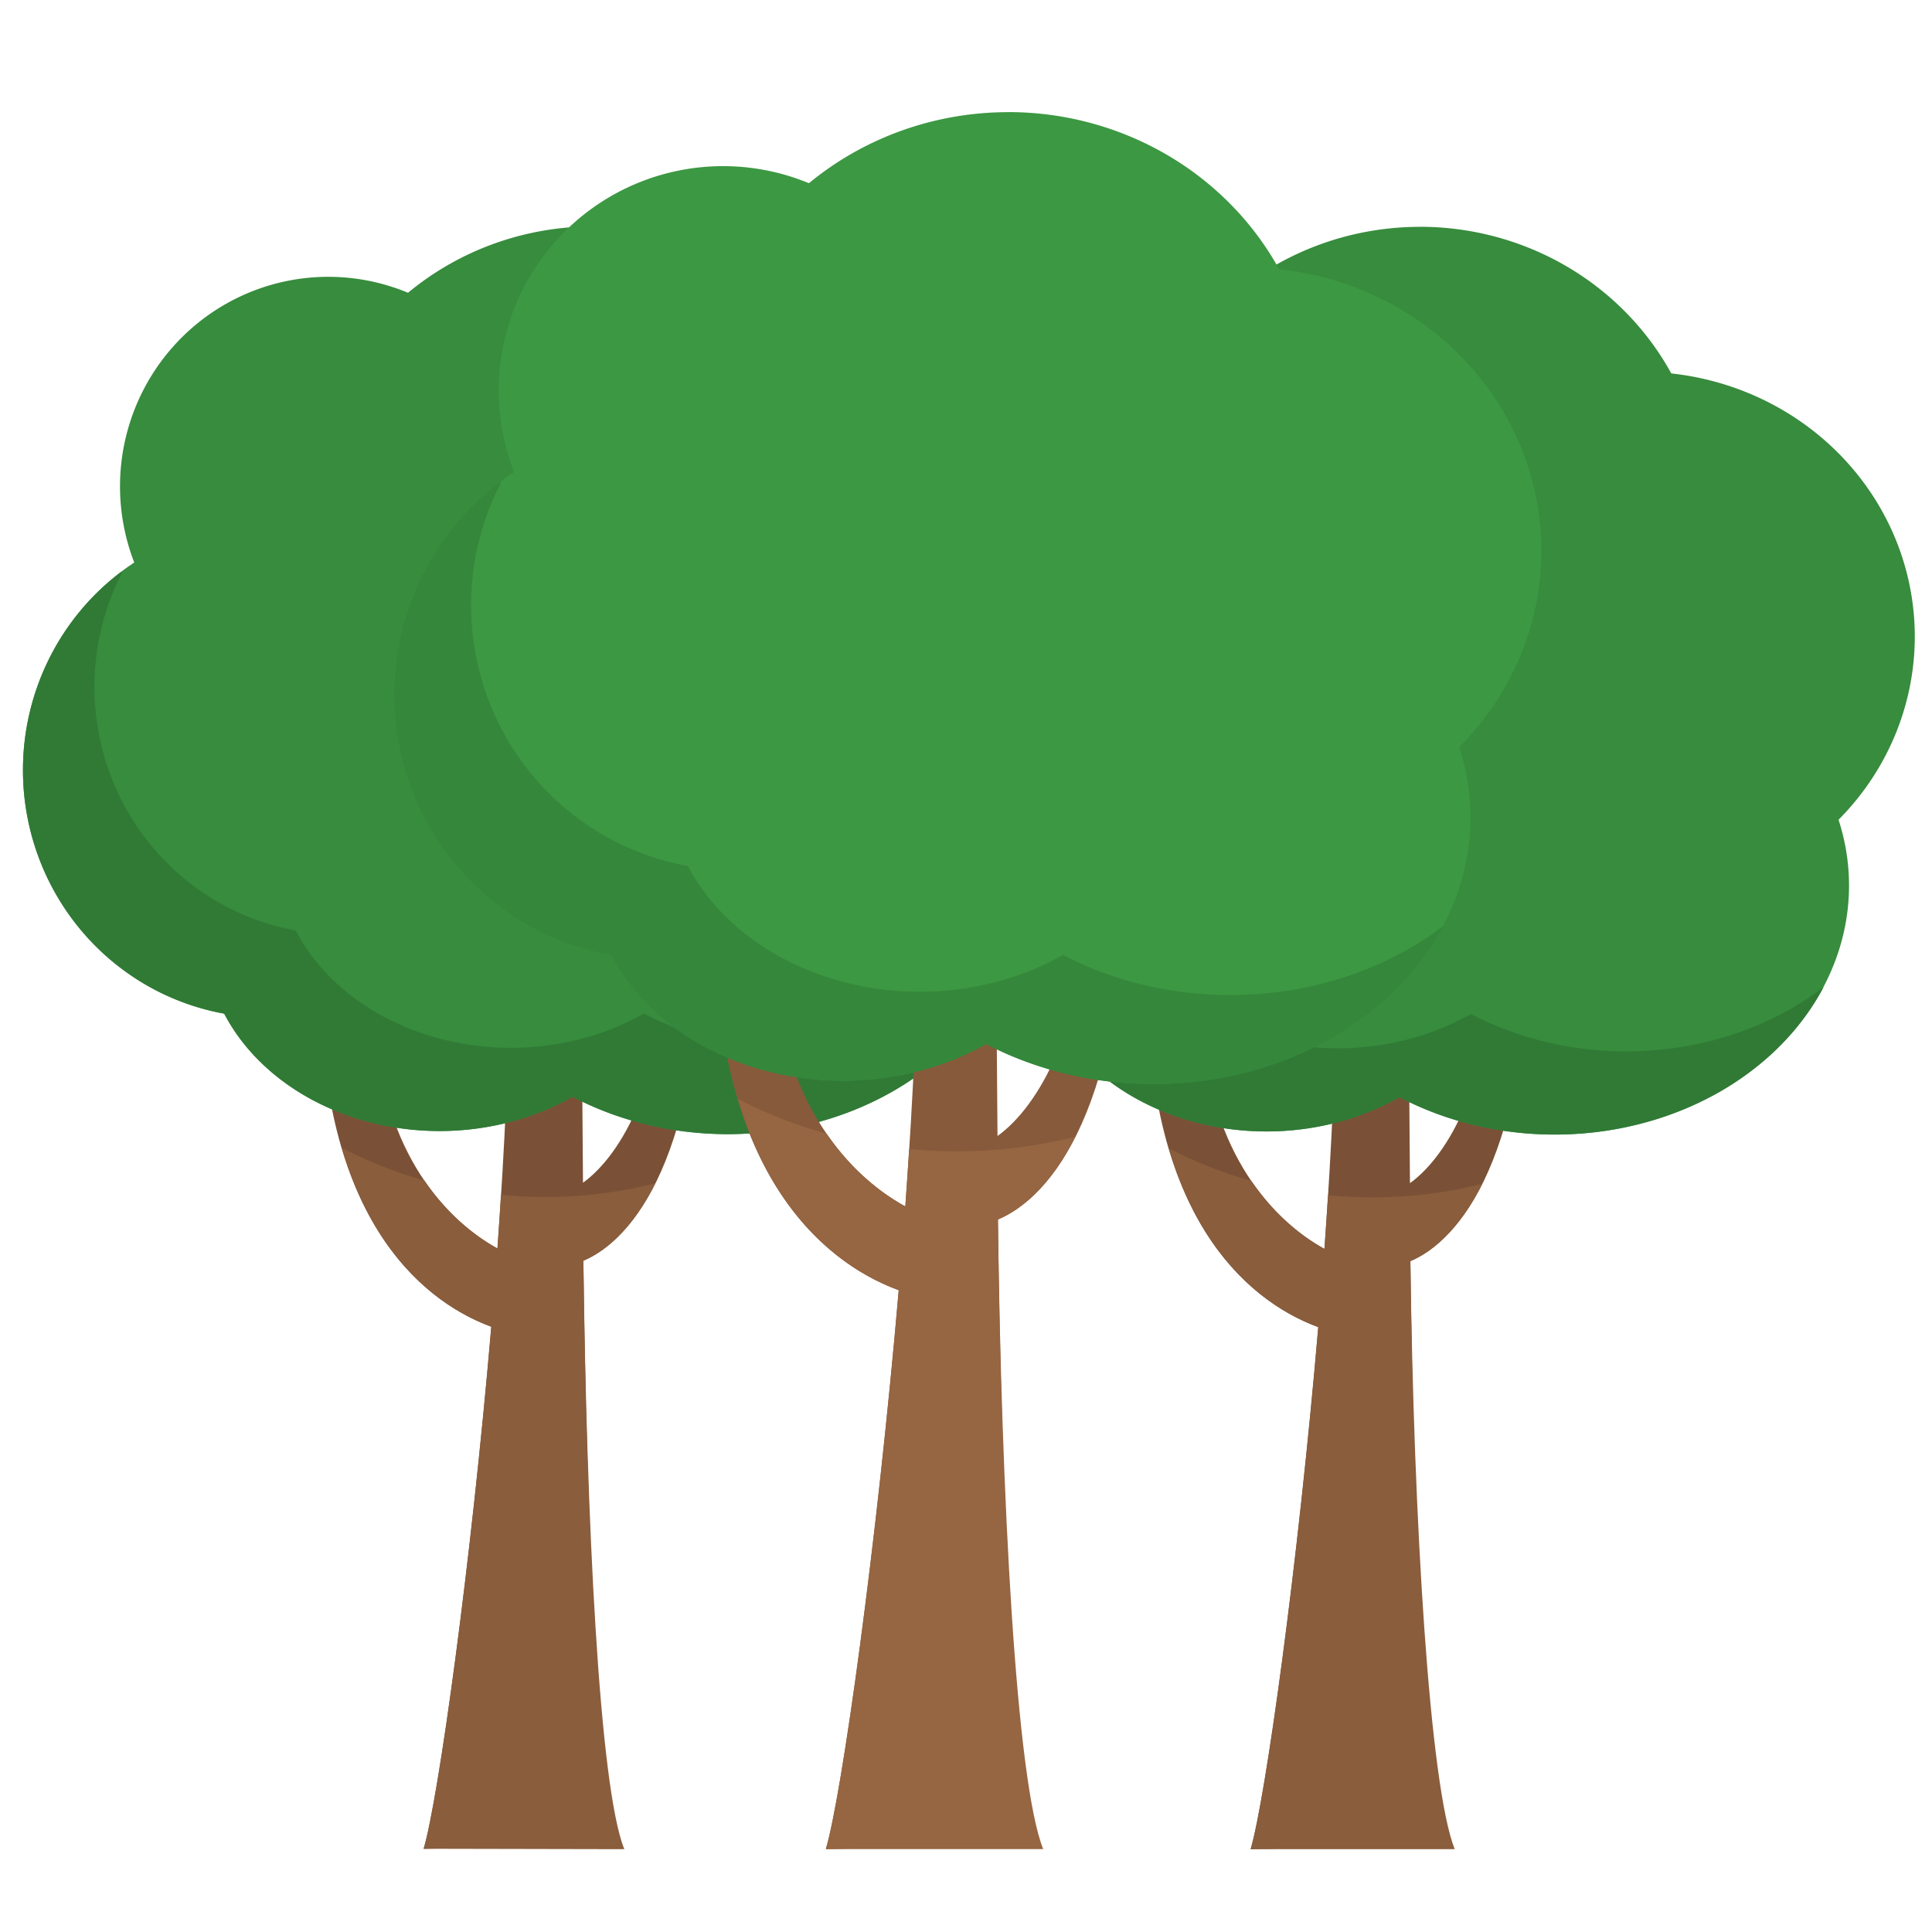 <?xml version="1.0" encoding="UTF-8" standalone="no"?>
<svg
   xmlns:dc="http://purl.org/dc/elements/1.1/"
   xmlns:cc="http://creativecommons.org/ns#"
   xmlns:rdf="http://www.w3.org/1999/02/22-rdf-syntax-ns#"
   xmlns:svg="http://www.w3.org/2000/svg"
   xmlns="http://www.w3.org/2000/svg"
   xmlns:sodipodi="http://sodipodi.sourceforge.net/DTD/sodipodi-0.dtd"
   xmlns:inkscape="http://www.inkscape.org/namespaces/inkscape"
   width="128"
   height="128"
   viewBox="0 0 33.867 33.867"
   version="1.1"
   id="svg8"
   inkscape:version="1.0.1 (3bc2e813f5, 2020-09-07)"
   sodipodi:docname="drzewka.svg">
  <defs
     id="defs2" />
  <sodipodi:namedview
     id="base"
     pagecolor="#ffffff"
     bordercolor="#666666"
     borderopacity="1.0"
     inkscape:pageopacity="0.0"
     inkscape:pageshadow="2"
     inkscape:zoom="2.8"
     inkscape:cx="62.646609"
     inkscape:cy="70.088007"
     inkscape:document-units="mm"
     inkscape:current-layer="layer1"
     showgrid="false"
     units="px"
     showguides="true"
     inkscape:window-width="1920"
     inkscape:window-height="1057"
     inkscape:window-x="-8"
     inkscape:window-y="-8"
     inkscape:window-maximized="1"
     inkscape:document-rotation="0"
     inkscape:guide-bbox="true" />
  <g
     inkscape:label="Layer 1"
     inkscape:groupmode="layer"
     id="layer1"
     transform="translate(0,-263.133)">
    <g
       id="g1232"
       transform="matrix(1.032,0,0,1.032,-0.696,-8.577)">
      <path
         id="path894-5-3-6-4"
         style="fill:#7a5136;fill-opacity:1;stroke:none;stroke-width:0.333;stroke-linecap:butt;stroke-linejoin:miter;stroke-miterlimit:4;stroke-dasharray:none;stroke-opacity:1"
         d="m 12.658,278.21 c -0.013,0.019 -0.141,0.338 -0.64,1.129 -0.044,2.28 -0.787,3.563 -1.441,4.036 -0.006,-0.894 -0.016,-1.808 -0.015,-2.638 -0.128,-0.899 0.411,-2.802 -1.249,-1.067 0.018,1.388 -0.063,3.081 -0.189,4.822 -0.975,-0.536 -2.011,-1.798 -2.075,-3.943 -1.564,-1.582 -0.802,-1.276 -0.923,-0.456 0.008,3.767 1.612,5.257 2.893,5.728 -0.345,4.049 -0.9,8.034 -1.149,8.868 l 3.371,-0.082 c -0.428,-1.075 -0.603,-5.514 -0.658,-9.907 0.838,-0.352 2.017,-1.773 2.022,-5.816 -0.038,-0.41 0.064,-0.691 0.051,-0.673 z" />
      <path
         id="path857-11-9"
         style="fill:#378c3d;fill-opacity:1;stroke-width:1.219;stroke-linecap:round;stroke-linejoin:round"
         d="m 10.748,267.131 a 4.842,4.712 0 0 0 -3.143,1.127 3.538,3.56 0 0 0 -1.354,-0.271 3.538,3.56 0 0 0 -3.538,3.56 3.538,3.56 0 0 0 0.242,1.293 4.15,4.203 0 0 0 -1.891,3.525 4.15,4.203 0 0 0 3.418,4.137 3.991,3.32 0 0 0 3.658,1.994 3.991,3.32 0 0 0 2.257,-0.583 5.002,4.23 0 0 0 2.637,0.636 5.002,4.23 0 0 0 5.001,-4.23 5.002,4.23 0 0 0 -0.177,-1.117 4.656,4.497 0 0 0 1.295,-3.112 4.656,4.497 0 0 0 -4.136,-4.469 4.842,4.712 0 0 0 -4.27,-2.491 z" />
      <path
         id="path857-1-9-1"
         style="fill:#307a36;fill-opacity:1;stroke-width:1.219;stroke-linecap:round;stroke-linejoin:round"
         d="m 2.728,273.002 a 4.15,4.203 0 0 0 -1.663,3.364 4.15,4.203 0 0 0 3.418,4.137 3.991,3.32 0 0 0 3.658,1.994 3.991,3.32 0 0 0 2.258,-0.583 5.002,4.23 0 0 0 2.637,0.636 5.002,4.23 0 0 0 4.567,-2.505 5.002,4.23 0 0 1 -3.354,1.092 5.002,4.23 0 0 1 -2.637,-0.636 3.991,3.32 0 0 1 -2.258,0.583 3.991,3.32 0 0 1 -3.658,-1.994 4.15,4.203 0 0 1 -3.418,-4.136 4.15,4.203 0 0 1 0.471,-1.944 5.237,3.793 0 0 1 -0.02,-0.007 z" />
      <path
         id="path894-5-3-2-9-2"
         style="fill:#8a5d3c;fill-opacity:1;stroke:none;stroke-width:0.333;stroke-linecap:butt;stroke-linejoin:miter;stroke-miterlimit:4;stroke-dasharray:none;stroke-opacity:1"
         d="m 6.482,282.784 c 0.545,1.837 1.622,2.699 2.538,3.036 -0.345,4.049 -0.9,8.034 -1.149,8.868 l 3.407,0.007 c -0.428,-1.075 -0.64,-5.603 -0.694,-9.996 0.384,-0.162 0.839,-0.553 1.221,-1.313 -0.608,0.153 -1.237,0.231 -1.869,0.231 -0.251,9e-5 -0.502,-0.012 -0.752,-0.037 -0.019,0.302 -0.038,0.605 -0.06,0.911 -0.432,-0.238 -0.876,-0.619 -1.242,-1.155 -0.489,-0.137 -0.958,-0.322 -1.4,-0.552 z"
         sodipodi:nodetypes="cccccccccccc" />
      <path
         id="path894-5-3-6"
         style="fill:#7a5136;fill-opacity:1;stroke:none;stroke-width:0.333;stroke-linecap:butt;stroke-linejoin:miter;stroke-miterlimit:4;stroke-dasharray:none;stroke-opacity:1"
         d="m 26.705,278.217 c -0.013,0.019 -0.141,0.338 -0.64,1.129 -0.044,2.28 -0.787,3.563 -1.441,4.036 -0.006,-0.894 -0.016,-1.808 -0.015,-2.638 -0.128,-0.899 0.411,-2.802 -1.249,-1.067 0.018,1.388 -0.063,3.081 -0.189,4.822 -0.975,-0.536 -2.011,-1.798 -2.075,-3.943 -1.564,-1.582 -0.802,-1.276 -0.923,-0.456 0.008,3.767 1.612,5.257 2.893,5.728 -0.345,4.049 -0.9,8.034 -1.149,8.868 l 3.371,-0.082 c -0.428,-1.075 -0.603,-5.514 -0.658,-9.907 0.838,-0.352 2.017,-1.773 2.022,-5.816 -0.038,-0.41 0.064,-0.691 0.051,-0.673 z" />
      <path
         id="path857-11"
         style="fill:#378c3d;fill-opacity:1;stroke-width:1.219;stroke-linecap:round;stroke-linejoin:round"
         d="m 24.795,267.138 a 4.842,4.712 0 0 0 -3.143,1.127 3.538,3.56 0 0 0 -1.354,-0.271 3.538,3.56 0 0 0 -3.538,3.56 3.538,3.56 0 0 0 0.242,1.293 4.15,4.203 0 0 0 -1.891,3.525 4.15,4.203 0 0 0 3.418,4.137 3.991,3.32 0 0 0 3.658,1.994 3.991,3.32 0 0 0 2.257,-0.583 5.002,4.23 0 0 0 2.637,0.636 5.002,4.23 0 0 0 5.001,-4.23 5.002,4.23 0 0 0 -0.178,-1.117 4.656,4.497 0 0 0 1.295,-3.112 4.656,4.497 0 0 0 -4.136,-4.469 4.842,4.712 0 0 0 -4.27,-2.491 z" />
      <path
         id="path857-1-9"
         style="fill:#307a36;fill-opacity:1;stroke-width:1.219;stroke-linecap:round;stroke-linejoin:round"
         d="m 16.775,273.009 a 4.15,4.203 0 0 0 -1.663,3.364 4.15,4.203 0 0 0 3.418,4.137 3.991,3.32 0 0 0 3.658,1.994 3.991,3.32 0 0 0 2.258,-0.583 5.002,4.23 0 0 0 2.637,0.636 5.002,4.23 0 0 0 4.567,-2.505 5.002,4.23 0 0 1 -3.354,1.092 5.002,4.23 0 0 1 -2.637,-0.636 3.991,3.32 0 0 1 -2.258,0.583 3.991,3.32 0 0 1 -3.658,-1.994 4.15,4.203 0 0 1 -3.418,-4.136 4.15,4.203 0 0 1 0.471,-1.944 5.237,3.793 0 0 1 -0.02,-0.007 z" />
      <path
         id="path894-5-3-2-9"
         style="fill:#8a5d3c;fill-opacity:1;stroke:none;stroke-width:0.333;stroke-linecap:butt;stroke-linejoin:miter;stroke-miterlimit:4;stroke-dasharray:none;stroke-opacity:1"
         d="m 20.529,282.791 c 0.545,1.837 1.622,2.699 2.538,3.036 -0.345,4.049 -0.9,8.034 -1.149,8.868 h 3.466 c -0.428,-1.075 -0.698,-5.596 -0.752,-9.989 0.384,-0.162 0.839,-0.553 1.221,-1.313 -0.608,0.153 -1.237,0.231 -1.869,0.231 -0.251,9e-5 -0.502,-0.012 -0.752,-0.036 -0.019,0.302 -0.038,0.605 -0.06,0.911 -0.432,-0.238 -0.876,-0.619 -1.242,-1.155 -0.489,-0.137 -0.958,-0.322 -1.4,-0.552 z"
         sodipodi:nodetypes="cccccccccccc" />
      <path
         id="path894-5-3"
         style="fill:#865a3b;fill-opacity:1;stroke:none;stroke-width:0.358;stroke-linecap:butt;stroke-linejoin:miter;stroke-miterlimit:4;stroke-dasharray:none;stroke-opacity:1"
         d="m 19.859,277.052 c -0.014,0.02 -0.152,0.361 -0.689,1.208 -0.047,2.441 -0.848,3.814 -1.552,4.321 -0.007,-0.957 -0.018,-1.936 -0.016,-2.824 -0.138,-0.963 0.443,-3 -1.346,-1.143 0.019,1.486 -0.068,3.298 -0.204,5.163 -1.051,-0.574 -2.166,-1.925 -2.235,-4.222 -1.685,-1.694 -0.864,-1.367 -0.994,-0.488 0.009,4.033 1.737,5.628 3.117,6.133 -0.372,4.335 -0.97,8.602 -1.238,9.494 l 3.632,-0.088 c -0.461,-1.151 -0.65,-5.904 -0.709,-10.607 0.903,-0.377 2.173,-1.898 2.179,-6.227 -0.041,-0.439 0.069,-0.74 0.055,-0.72 z" />
      <path
         id="path857"
         style="fill:#3c9842;fill-opacity:1;stroke-width:1.309;stroke-linecap:round;stroke-linejoin:round"
         d="m 17.801,265.19 a 5.216,5.045 0 0 0 -3.386,1.207 3.812,3.812 0 0 0 -1.458,-0.29 3.812,3.812 0 0 0 -3.812,3.812 3.812,3.812 0 0 0 0.261,1.384 4.471,4.5 0 0 0 -2.038,3.774 4.471,4.5 0 0 0 3.683,4.429 4.299,3.554 0 0 0 3.941,2.135 4.299,3.554 0 0 0 2.432,-0.624 5.388,4.529 0 0 0 2.841,0.681 5.388,4.529 0 0 0 5.388,-4.529 5.388,4.529 0 0 0 -0.191,-1.196 5.016,4.815 0 0 0 1.395,-3.332 5.016,4.815 0 0 0 -4.456,-4.785 5.216,5.045 0 0 0 -4.601,-2.667 z" />
      <path
         id="path857-1"
         style="fill:#35873b;fill-opacity:1;stroke-width:1.309;stroke-linecap:round;stroke-linejoin:round"
         d="m 9.161,271.477 a 4.471,4.5 0 0 0 -1.792,3.602 4.471,4.5 0 0 0 3.683,4.429 4.299,3.554 0 0 0 3.941,2.135 4.299,3.554 0 0 0 2.432,-0.624 5.388,4.529 0 0 0 2.841,0.681 5.388,4.529 0 0 0 4.92,-2.682 5.388,4.529 0 0 1 -3.613,1.169 5.388,4.529 0 0 1 -2.841,-0.681 4.299,3.554 0 0 1 -2.432,0.624 4.299,3.554 0 0 1 -3.941,-2.135 4.471,4.5 0 0 1 -3.683,-4.429 4.471,4.5 0 0 1 0.507,-2.081 5.642,4.062 0 0 1 -0.022,-0.008 z" />
      <path
         id="path894-5-3-2"
         style="fill:#966541;fill-opacity:1;stroke:none;stroke-width:0.358;stroke-linecap:butt;stroke-linejoin:miter;stroke-miterlimit:4;stroke-dasharray:none;stroke-opacity:1"
         d="m 13.206,281.95 c 0.587,1.966 1.748,2.89 2.734,3.25 -0.372,4.335 -0.97,8.602 -1.238,9.494 l 3.692,-2.1e-4 c -0.461,-1.151 -0.71,-5.991 -0.769,-10.695 0.414,-0.173 0.904,-0.592 1.315,-1.406 -0.655,0.164 -1.332,0.247 -2.013,0.248 -0.271,10e-5 -0.541,-0.013 -0.81,-0.039 -0.021,0.324 -0.041,0.647 -0.065,0.976 -0.466,-0.255 -0.944,-0.662 -1.338,-1.237 -0.527,-0.146 -1.032,-0.345 -1.508,-0.591 z"
         sodipodi:nodetypes="ccccccccccc" />
    </g>
  </g>
</svg>
